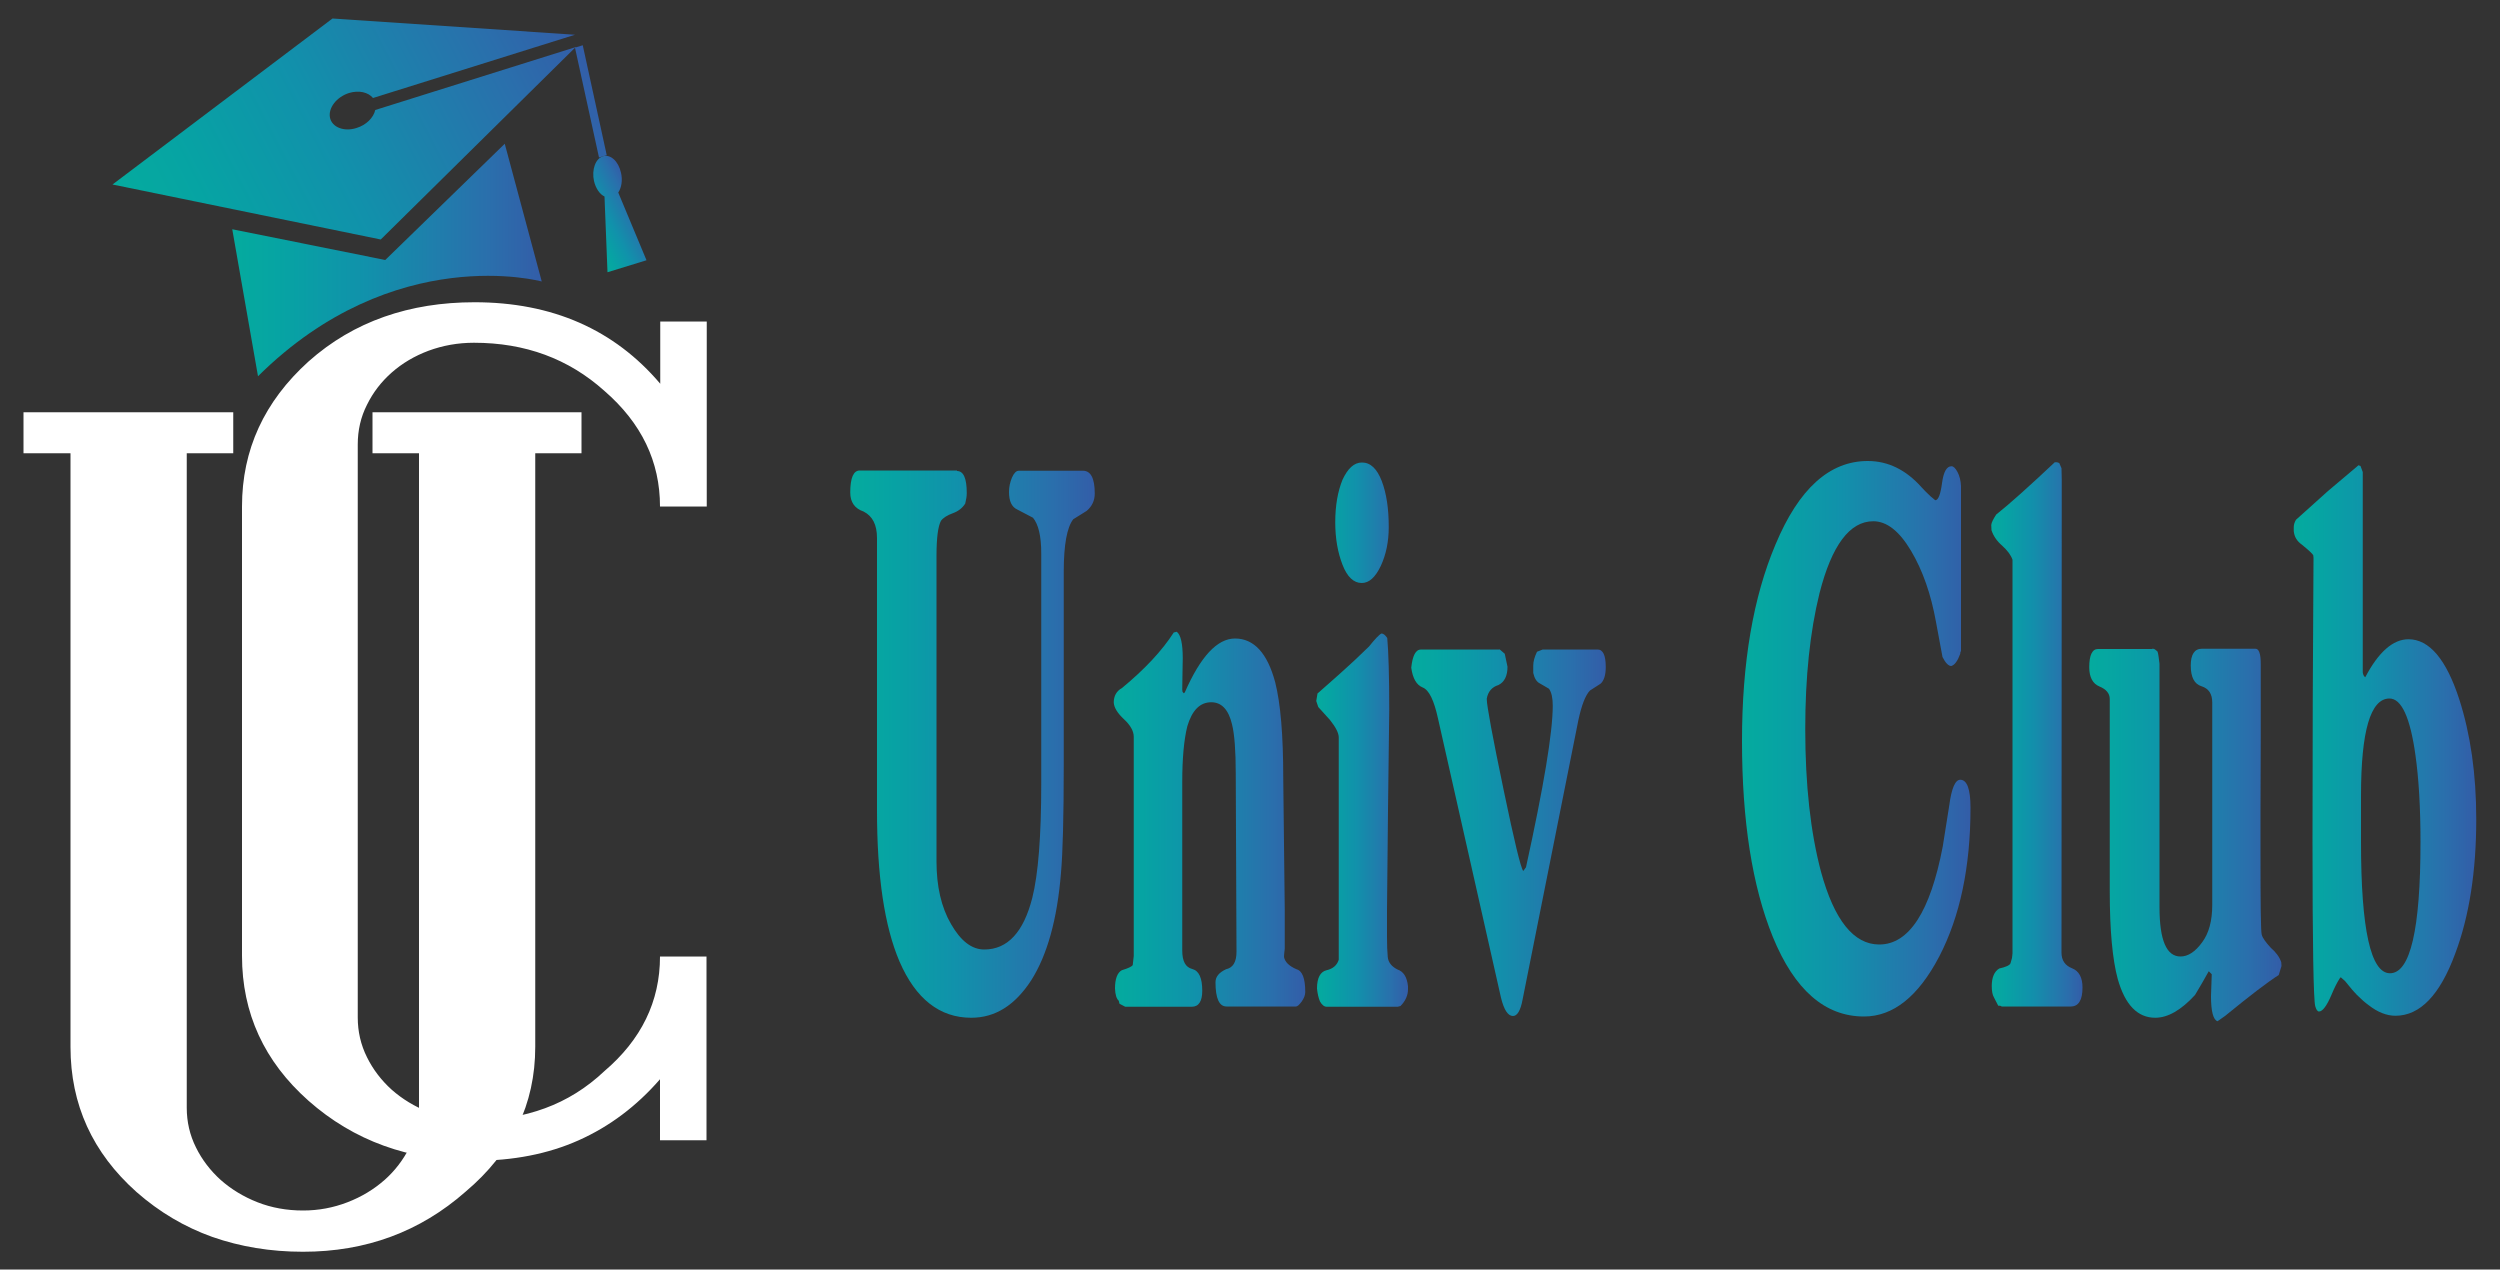 <?xml version="1.0" encoding="utf-8"?>
<!-- Generator: Adobe Illustrator 24.1.1, SVG Export Plug-In . SVG Version: 6.00 Build 0)  -->
<svg version="1.1" id="Layer_1" xmlns="http://www.w3.org/2000/svg" xmlns:xlink="http://www.w3.org/1999/xlink" x="0px" y="0px"
	 viewBox="0 0 100 50.78" style="enable-background:new 0 0 100 50.78;" xml:space="preserve">
<rect x="0" y="0" width="100" height="50.78" fill="#333333" stroke="none"/>
<style type="text/css">
	.st0{fill:#FFFFFF;}
	.st1{fill:url(#SVGID_1_);}
	.st2{fill:url(#SVGID_2_);}
	.st3{fill:url(#SVGID_3_);}
	.st4{fill:url(#SVGID_4_);}
	.st5{fill:url(#SVGID_5_);}
	.st6{fill:url(#SVGID_6_);}
	.st7{fill:url(#SVGID_7_);}
	.st8{fill:url(#SVGID_8_);}
	.st9{fill:url(#SVGID_9_);}
	.st10{fill:url(#SVGID_10_);}
	.st11{fill:url(#SVGID_11_);}
</style>
<g>
	<g>
		<path class="st0" d="M26.4,45.59v-2.42c-0.94,1.08-2.02,1.89-3.25,2.44c-1.23,0.55-2.63,0.82-4.18,0.82c-2.61,0-4.82-0.8-6.63-2.4
			c-1.77-1.57-2.66-3.5-2.66-5.8V20.26c0-2.27,0.89-4.2,2.66-5.8c0.91-0.81,1.92-1.4,3.03-1.79c1.11-0.39,2.31-0.58,3.61-0.58
			c3.11,0,5.59,1.09,7.43,3.26v-2.49h1.86v7.4H26.4c0-1.8-0.74-3.34-2.23-4.63c-1.43-1.28-3.16-1.92-5.21-1.92
			c-0.65,0-1.25,0.11-1.82,0.32c-0.56,0.21-1.05,0.5-1.47,0.87c-0.42,0.37-0.75,0.8-0.99,1.29c-0.25,0.49-0.37,1.02-0.37,1.59v22.92
			c0,0.56,0.12,1.09,0.37,1.59c0.24,0.49,0.58,0.93,0.99,1.3c0.42,0.37,0.91,0.67,1.47,0.89c0.56,0.22,1.17,0.33,1.82,0.33
			c1.02,0,1.97-0.16,2.84-0.48c0.87-0.32,1.66-0.81,2.37-1.48c1.48-1.26,2.23-2.79,2.23-4.59h1.86v7.35H26.4z"/>
	</g>
	<g>
		<path class="st0" d="M21.41,18.13v23.74c0,2.3-0.93,4.23-2.79,5.8c-1.82,1.6-3.98,2.4-6.5,2.4c-1.3,0-2.5-0.2-3.62-0.59
			c-1.12-0.4-2.13-1-3.04-1.8c-1.76-1.57-2.64-3.5-2.64-5.8V18.13H0.94v-1.64h8.39v1.64H7.47v26.18c0,0.56,0.12,1.09,0.37,1.59
			c0.24,0.49,0.58,0.93,0.99,1.3c0.42,0.37,0.91,0.67,1.47,0.89c0.56,0.22,1.17,0.33,1.82,0.33c0.62,0,1.21-0.11,1.78-0.33
			c0.57-0.22,1.06-0.52,1.48-0.89c0.42-0.37,0.75-0.81,1-1.3c0.25-0.49,0.38-1.02,0.38-1.59V18.13H14.9v-1.64h8.36v1.64H21.41z"/>
	</g>
</g>
<g>
	<linearGradient id="SVGID_1_" gradientUnits="userSpaceOnUse" x1="34.032" y1="29.781" x2="43.793" y2="29.781">
		<stop  offset="0" style="stop-color:#05AB9E"/>
		<stop  offset="0.148" style="stop-color:#06A4A3"/>
		<stop  offset="0.434" style="stop-color:#1191AB"/>
		<stop  offset="0.827" style="stop-color:#2A6FAC"/>
		<stop  offset="1" style="stop-color:#335DA8"/>
	</linearGradient>
	<path class="st1" d="M38.28,18.84c0.26,0,0.39,0.29,0.39,0.88c0,0.12-0.02,0.26-0.06,0.42c-0.11,0.18-0.28,0.31-0.5,0.39
		c-0.22,0.08-0.38,0.18-0.47,0.3c-0.12,0.22-0.18,0.69-0.18,1.4v12.23c0,0.99,0.19,1.83,0.58,2.5c0.39,0.68,0.83,1.02,1.33,1.02
		c0.93,0,1.57-0.69,1.92-2.06c0.24-0.95,0.36-2.48,0.36-4.58v-9.2c0-0.69-0.11-1.16-0.33-1.43l-0.63-0.33
		c-0.22-0.1-0.33-0.33-0.33-0.7c0-0.2,0.04-0.39,0.12-0.58c0.08-0.18,0.17-0.27,0.27-0.27h2.57c0.31,0,0.47,0.3,0.47,0.91
		c0,0.28-0.11,0.52-0.33,0.7l-0.53,0.33c-0.25,0.32-0.38,1.02-0.38,2.09v7.74c0,2.08-0.04,3.52-0.11,4.31
		c-0.15,1.86-0.55,3.29-1.19,4.3c-0.65,1-1.44,1.5-2.4,1.5c-1.26,0-2.22-0.75-2.87-2.25c-0.6-1.4-0.9-3.41-0.9-6.04v-10.9
		c0-0.53-0.18-0.88-0.54-1.06c-0.35-0.12-0.53-0.37-0.53-0.76c0-0.59,0.13-0.88,0.38-0.88H38.28z"/>
	<linearGradient id="SVGID_2_" gradientUnits="userSpaceOnUse" x1="44.559" y1="32.771" x2="52.202" y2="32.771">
		<stop  offset="0" style="stop-color:#05AB9E"/>
		<stop  offset="0.148" style="stop-color:#06A4A3"/>
		<stop  offset="0.434" style="stop-color:#1191AB"/>
		<stop  offset="0.827" style="stop-color:#2A6FAC"/>
		<stop  offset="1" style="stop-color:#335DA8"/>
	</linearGradient>
	<path class="st2" d="M47.29,27.58l0.01,0.09l0.05,0.06l0.04-0.03c0.63-1.44,1.3-2.16,2.01-2.16c0.76,0,1.3,0.59,1.61,1.76
		c0.21,0.83,0.32,2.1,0.32,3.82l0.03,2.64l0.03,2.61v0.88c0,0.24,0,0.48,0,0.7c-0.02,0.16-0.03,0.27-0.03,0.33
		c0.04,0.2,0.2,0.36,0.5,0.49c0.23,0.06,0.35,0.36,0.35,0.91c0,0.12-0.05,0.25-0.14,0.38c-0.1,0.13-0.17,0.2-0.23,0.2h-2.78
		c-0.29,0-0.44-0.32-0.44-0.97c0-0.22,0.14-0.39,0.42-0.52c0.28-0.06,0.42-0.29,0.42-0.7l-0.03-7.13c0-0.91-0.05-1.57-0.15-1.97
		c-0.14-0.59-0.42-0.88-0.83-0.88c-0.45,0-0.77,0.32-0.96,0.97c-0.13,0.53-0.2,1.26-0.2,2.22v6.74c0,0.43,0.13,0.67,0.4,0.74
		c0.27,0.07,0.4,0.36,0.4,0.87c0,0.42-0.14,0.64-0.42,0.64h-2.66l-0.23-0.12l-0.03-0.12c-0.09-0.08-0.14-0.24-0.15-0.49
		c0-0.38,0.09-0.63,0.27-0.73c0.26-0.08,0.41-0.15,0.44-0.21l0.04-0.36v-8.77c0-0.22-0.13-0.46-0.39-0.7
		c-0.26-0.24-0.4-0.47-0.41-0.67c0-0.26,0.11-0.46,0.33-0.58c0.91-0.75,1.6-1.49,2.07-2.22l0.12-0.03c0.16,0.12,0.24,0.48,0.24,1.06
		l-0.01,0.58L47.29,27.58z"/>
	<linearGradient id="SVGID_3_" gradientUnits="userSpaceOnUse" x1="52.668" y1="29.387" x2="56.317" y2="29.387">
		<stop  offset="0" style="stop-color:#05AB9E"/>
		<stop  offset="0.148" style="stop-color:#06A4A3"/>
		<stop  offset="0.434" style="stop-color:#1191AB"/>
		<stop  offset="0.827" style="stop-color:#2A6FAC"/>
		<stop  offset="1" style="stop-color:#335DA8"/>
	</linearGradient>
	<path class="st3" d="M56.32,39.57c0,0.24-0.1,0.47-0.3,0.67l-0.11,0.03h-2.84c-0.1,0-0.19-0.07-0.27-0.21
		c-0.06-0.14-0.1-0.31-0.12-0.52c0-0.42,0.13-0.67,0.38-0.73c0.26-0.06,0.42-0.2,0.49-0.42v-8.89c0-0.18-0.12-0.41-0.35-0.7
		l-0.47-0.52l-0.08-0.24l0.05-0.3c0.3-0.26,0.62-0.55,0.96-0.85c0.34-0.3,0.71-0.65,1.1-1.03c0.24-0.3,0.41-0.48,0.5-0.52
		c0.07,0,0.15,0.06,0.23,0.18c0.05,0.55,0.08,1.51,0.08,2.88l-0.05,4.01l-0.04,4.01c0,0.38,0,0.74,0,1.06c0,0.32,0.01,0.59,0.03,0.8
		c0.02,0.21,0.15,0.38,0.39,0.5c0.24,0.08,0.38,0.3,0.42,0.67V39.57z M54.48,18.5c0.34,0,0.6,0.25,0.79,0.74
		c0.19,0.5,0.28,1.11,0.28,1.84c0,0.59-0.11,1.11-0.32,1.56c-0.22,0.46-0.47,0.68-0.76,0.68c-0.32,0-0.58-0.24-0.77-0.73
		c-0.19-0.49-0.29-1.05-0.29-1.7c0-0.67,0.1-1.23,0.29-1.7C53.91,18.74,54.16,18.5,54.48,18.5z"/>
	<linearGradient id="SVGID_4_" gradientUnits="userSpaceOnUse" x1="56.452" y1="33.302" x2="64.216" y2="33.302">
		<stop  offset="0" style="stop-color:#05AB9E"/>
		<stop  offset="0.148" style="stop-color:#06A4A3"/>
		<stop  offset="0.434" style="stop-color:#1191AB"/>
		<stop  offset="0.827" style="stop-color:#2A6FAC"/>
		<stop  offset="1" style="stop-color:#335DA8"/>
	</linearGradient>
	<path class="st4" d="M59.98,25.97l0.21,0.18l0.11,0.52c0,0.36-0.12,0.61-0.36,0.73c-0.26,0.08-0.42,0.26-0.47,0.55
		c0,0.28,0.23,1.51,0.68,3.67c0.42,2.02,0.68,3.1,0.78,3.22l0.11-0.15c0.71-3.24,1.07-5.39,1.07-6.47c0-0.3-0.05-0.53-0.15-0.67
		l-0.36-0.21c-0.13-0.06-0.22-0.2-0.27-0.42v-0.3c0-0.16,0.05-0.34,0.15-0.55l0.23-0.09h2.19c0.22,0,0.33,0.23,0.33,0.7
		c0,0.32-0.07,0.55-0.21,0.67l-0.42,0.27c-0.18,0.18-0.34,0.59-0.47,1.21L60.9,40c-0.08,0.42-0.21,0.64-0.38,0.64
		c-0.2,0-0.36-0.24-0.48-0.73l-2.52-11.17c-0.16-0.73-0.36-1.14-0.61-1.24c-0.25-0.1-0.4-0.36-0.46-0.79
		c0.05-0.49,0.18-0.73,0.39-0.73H59.98z"/>
	<linearGradient id="SVGID_5_" gradientUnits="userSpaceOnUse" x1="69.667" y1="29.553" x2="78.812" y2="29.553">
		<stop  offset="0" style="stop-color:#05AB9E"/>
		<stop  offset="0.148" style="stop-color:#06A4A3"/>
		<stop  offset="0.434" style="stop-color:#1191AB"/>
		<stop  offset="0.827" style="stop-color:#2A6FAC"/>
		<stop  offset="1" style="stop-color:#335DA8"/>
	</linearGradient>
	<path class="st5" d="M78.42,26.06l-0.01,0.09c-0.1,0.28-0.22,0.45-0.36,0.49c-0.11,0-0.23-0.12-0.35-0.36l-0.26-1.4
		c-0.2-1.11-0.53-2.06-1-2.85c-0.47-0.79-0.97-1.18-1.51-1.18c-0.94,0-1.66,0.96-2.15,2.88c-0.38,1.54-0.57,3.35-0.57,5.43
		c0,2.23,0.21,4.13,0.63,5.71c0.53,1.94,1.31,2.91,2.33,2.91c1.19,0,2.04-1.31,2.54-3.92l0.26-1.64c0.09-0.69,0.24-1.03,0.44-1.03
		c0.27,0,0.41,0.37,0.41,1.12c0,2.37-0.42,4.35-1.25,5.95c-0.84,1.6-1.84,2.4-3.01,2.4c-1.56,0-2.78-1.06-3.65-3.19
		c-0.82-2.02-1.23-4.63-1.23-7.83c0-3.14,0.45-5.76,1.34-7.86c0.93-2.23,2.16-3.34,3.69-3.34c0.81,0,1.53,0.35,2.16,1.06
		c0.09,0.1,0.21,0.22,0.36,0.36c0.09,0.08,0.15,0.13,0.18,0.15c0.12,0,0.21-0.23,0.27-0.68c0.06-0.46,0.19-0.68,0.38-0.68
		c0.08,0,0.16,0.08,0.24,0.23c0.08,0.15,0.13,0.34,0.14,0.56V26.06z"/>
	<linearGradient id="SVGID_6_" gradientUnits="userSpaceOnUse" x1="79.653" y1="29.371" x2="83.302" y2="29.371">
		<stop  offset="0" style="stop-color:#05AB9E"/>
		<stop  offset="0.148" style="stop-color:#06A4A3"/>
		<stop  offset="0.434" style="stop-color:#1191AB"/>
		<stop  offset="0.827" style="stop-color:#2A6FAC"/>
		<stop  offset="1" style="stop-color:#335DA8"/>
	</linearGradient>
	<path class="st6" d="M82.46,38.11c0,0.3,0.14,0.51,0.42,0.62c0.28,0.11,0.42,0.37,0.42,0.77c0,0.51-0.16,0.76-0.47,0.76h-2.76
		l-0.06-0.03h-0.08l-0.17-0.33c-0.06-0.1-0.09-0.25-0.09-0.46c0-0.34,0.1-0.58,0.3-0.7c0.27-0.06,0.42-0.13,0.45-0.21l0.06-0.21
		l0.02-0.18v-0.18V22.54v-0.15c-0.06-0.18-0.2-0.37-0.41-0.56c-0.22-0.19-0.36-0.4-0.43-0.62l-0.01-0.21
		c0.01-0.1,0.08-0.24,0.2-0.42c0.53-0.42,1.31-1.12,2.34-2.09h0.09l0.09,0.03l0.09,0.21l0.01,0.46L82.46,38.11z"/>
	<linearGradient id="SVGID_7_" gradientUnits="userSpaceOnUse" x1="83.588" y1="33.393" x2="91.246" y2="33.393">
		<stop  offset="0" style="stop-color:#05AB9E"/>
		<stop  offset="0.148" style="stop-color:#06A4A3"/>
		<stop  offset="0.434" style="stop-color:#1191AB"/>
		<stop  offset="0.827" style="stop-color:#2A6FAC"/>
		<stop  offset="1" style="stop-color:#335DA8"/>
	</linearGradient>
	<path class="st7" d="M86.1,25.94l0.09,0.03l0.11,0.09c0.03,0.08,0.05,0.24,0.08,0.49v9.74c0,1.32,0.28,1.97,0.84,1.97
		c0.3,0,0.59-0.19,0.86-0.56c0.28-0.37,0.41-0.88,0.41-1.5v-8.1c0-0.34-0.14-0.56-0.43-0.65c-0.29-0.09-0.43-0.37-0.43-0.83
		c0-0.44,0.15-0.67,0.44-0.67h2.15c0.14,0,0.21,0.2,0.21,0.61v2.94l-0.01,2.97v1.61c0,2.08,0.01,3.19,0.05,3.31
		c0.03,0.12,0.15,0.29,0.36,0.52c0.21,0.18,0.35,0.37,0.42,0.58l0.01,0.15l-0.11,0.36c-0.44,0.28-1.16,0.83-2.15,1.64l-0.3,0.21
		c-0.17-0.06-0.26-0.39-0.26-1l0.03-0.88l-0.12-0.12l-0.26,0.46l-0.29,0.49c-0.56,0.61-1.09,0.91-1.59,0.91
		c-0.71,0-1.21-0.52-1.5-1.55c-0.21-0.77-0.32-1.94-0.32-3.52v-7.68c0-0.22-0.14-0.39-0.41-0.5c-0.27-0.11-0.41-0.37-0.41-0.77
		c0-0.49,0.12-0.73,0.35-0.73H86.1z"/>
	<linearGradient id="SVGID_8_" gradientUnits="userSpaceOnUse" x1="91.772" y1="29.614" x2="99.04" y2="29.614">
		<stop  offset="0" style="stop-color:#05AB9E"/>
		<stop  offset="0.148" style="stop-color:#06A4A3"/>
		<stop  offset="0.434" style="stop-color:#1191AB"/>
		<stop  offset="0.827" style="stop-color:#2A6FAC"/>
		<stop  offset="1" style="stop-color:#335DA8"/>
	</linearGradient>
	<path class="st8" d="M94.61,27.09c0.53-1.01,1.11-1.52,1.73-1.52c0.83,0,1.51,0.8,2.03,2.4c0.45,1.4,0.68,2.99,0.68,4.8
		c0,2.08-0.28,3.88-0.84,5.37c-0.61,1.66-1.41,2.49-2.39,2.49c-0.35,0-0.71-0.14-1.07-0.42c-0.14-0.1-0.3-0.24-0.48-0.42
		c-0.08-0.08-0.24-0.26-0.47-0.55l-0.17-0.15c-0.02,0.02-0.04,0.04-0.05,0.06c-0.09,0.14-0.2,0.35-0.32,0.64
		c-0.19,0.45-0.36,0.67-0.5,0.67c-0.06,0-0.11-0.07-0.15-0.21c-0.07-0.24-0.11-2.45-0.11-6.62l0.01-5.62l0.03-5.59V22.3l-0.01-0.09
		c-0.03-0.06-0.18-0.2-0.45-0.42c-0.2-0.14-0.31-0.32-0.33-0.55v-0.15c0-0.1,0.03-0.2,0.09-0.3l1.28-1.15l1.22-1.03l0.08,0.03
		l0.09,0.24v8.01C94.52,26.98,94.55,27.05,94.61,27.09z M95.6,38.93c0.81,0,1.22-1.75,1.22-5.25c0-1.38-0.07-2.53-0.2-3.46
		c-0.21-1.52-0.56-2.28-1.04-2.28c-0.76,0-1.14,1.3-1.14,3.89v1.85C94.44,37.18,94.83,38.93,95.6,38.93z"/>
</g>
<g>
	<g>
		<linearGradient id="SVGID_9_" gradientUnits="userSpaceOnUse" x1="9.293" y1="10.404" x2="21.674" y2="10.404">
			<stop  offset="0" style="stop-color:#05AB9E"/>
			<stop  offset="0.148" style="stop-color:#06A4A3"/>
			<stop  offset="0.434" style="stop-color:#1191AB"/>
			<stop  offset="0.827" style="stop-color:#2A6FAC"/>
			<stop  offset="1" style="stop-color:#335DA8"/>
		</linearGradient>
		<path class="st9" d="M21.67,11.26c0,0-5.89-1.62-11.35,3.79L9.29,9.17l6.12,1.23l4.78-4.65L21.67,11.26z"/>
		
			<linearGradient id="SVGID_10_" gradientUnits="userSpaceOnUse" x1="-129.751" y1="61.459" x2="-103.617" y2="61.459" gradientTransform="matrix(0.59 -0.461 0.448 0.861 56.218 -100.265)">
			<stop  offset="0" style="stop-color:#05AB9E"/>
			<stop  offset="0.148" style="stop-color:#06A4A3"/>
			<stop  offset="0.434" style="stop-color:#1191AB"/>
			<stop  offset="0.827" style="stop-color:#2A6FAC"/>
			<stop  offset="1" style="stop-color:#335DA8"/>
		</linearGradient>
		<path class="st10" d="M23.31,1.81L23.02,1.9l0.02-0.02L15.01,4.4c-0.07,0.31-0.36,0.6-0.75,0.72c-0.5,0.16-0.98-0.03-1.06-0.41
			c-0.08-0.39,0.26-0.83,0.76-0.99c0.4-0.12,0.77-0.03,0.96,0.2l8.08-2.53L13.3,0.74L4.5,7.38l10.73,2.2L23,1.91l0.96,4.39
			l0.17-0.05l0.14-0.04L23.31,1.81z"/>
		
			<linearGradient id="SVGID_11_" gradientUnits="userSpaceOnUse" x1="-108.109" y1="69.558" x2="-104.904" y2="69.558" gradientTransform="matrix(0.59 -0.461 0.448 0.861 56.218 -100.265)">
			<stop  offset="0" style="stop-color:#05AB9E"/>
			<stop  offset="0.148" style="stop-color:#06A4A3"/>
			<stop  offset="0.434" style="stop-color:#1191AB"/>
			<stop  offset="0.827" style="stop-color:#2A6FAC"/>
			<stop  offset="1" style="stop-color:#335DA8"/>
		</linearGradient>
		<path class="st11" d="M25.86,10.41L24.73,7.7c0.13-0.19,0.18-0.49,0.11-0.79c-0.1-0.46-0.42-0.75-0.72-0.66
			c-0.3,0.09-0.46,0.54-0.36,0.99c0.07,0.3,0.23,0.53,0.42,0.62l0.12,3.03L25.86,10.41z"/>
	</g>
</g>
</svg>
